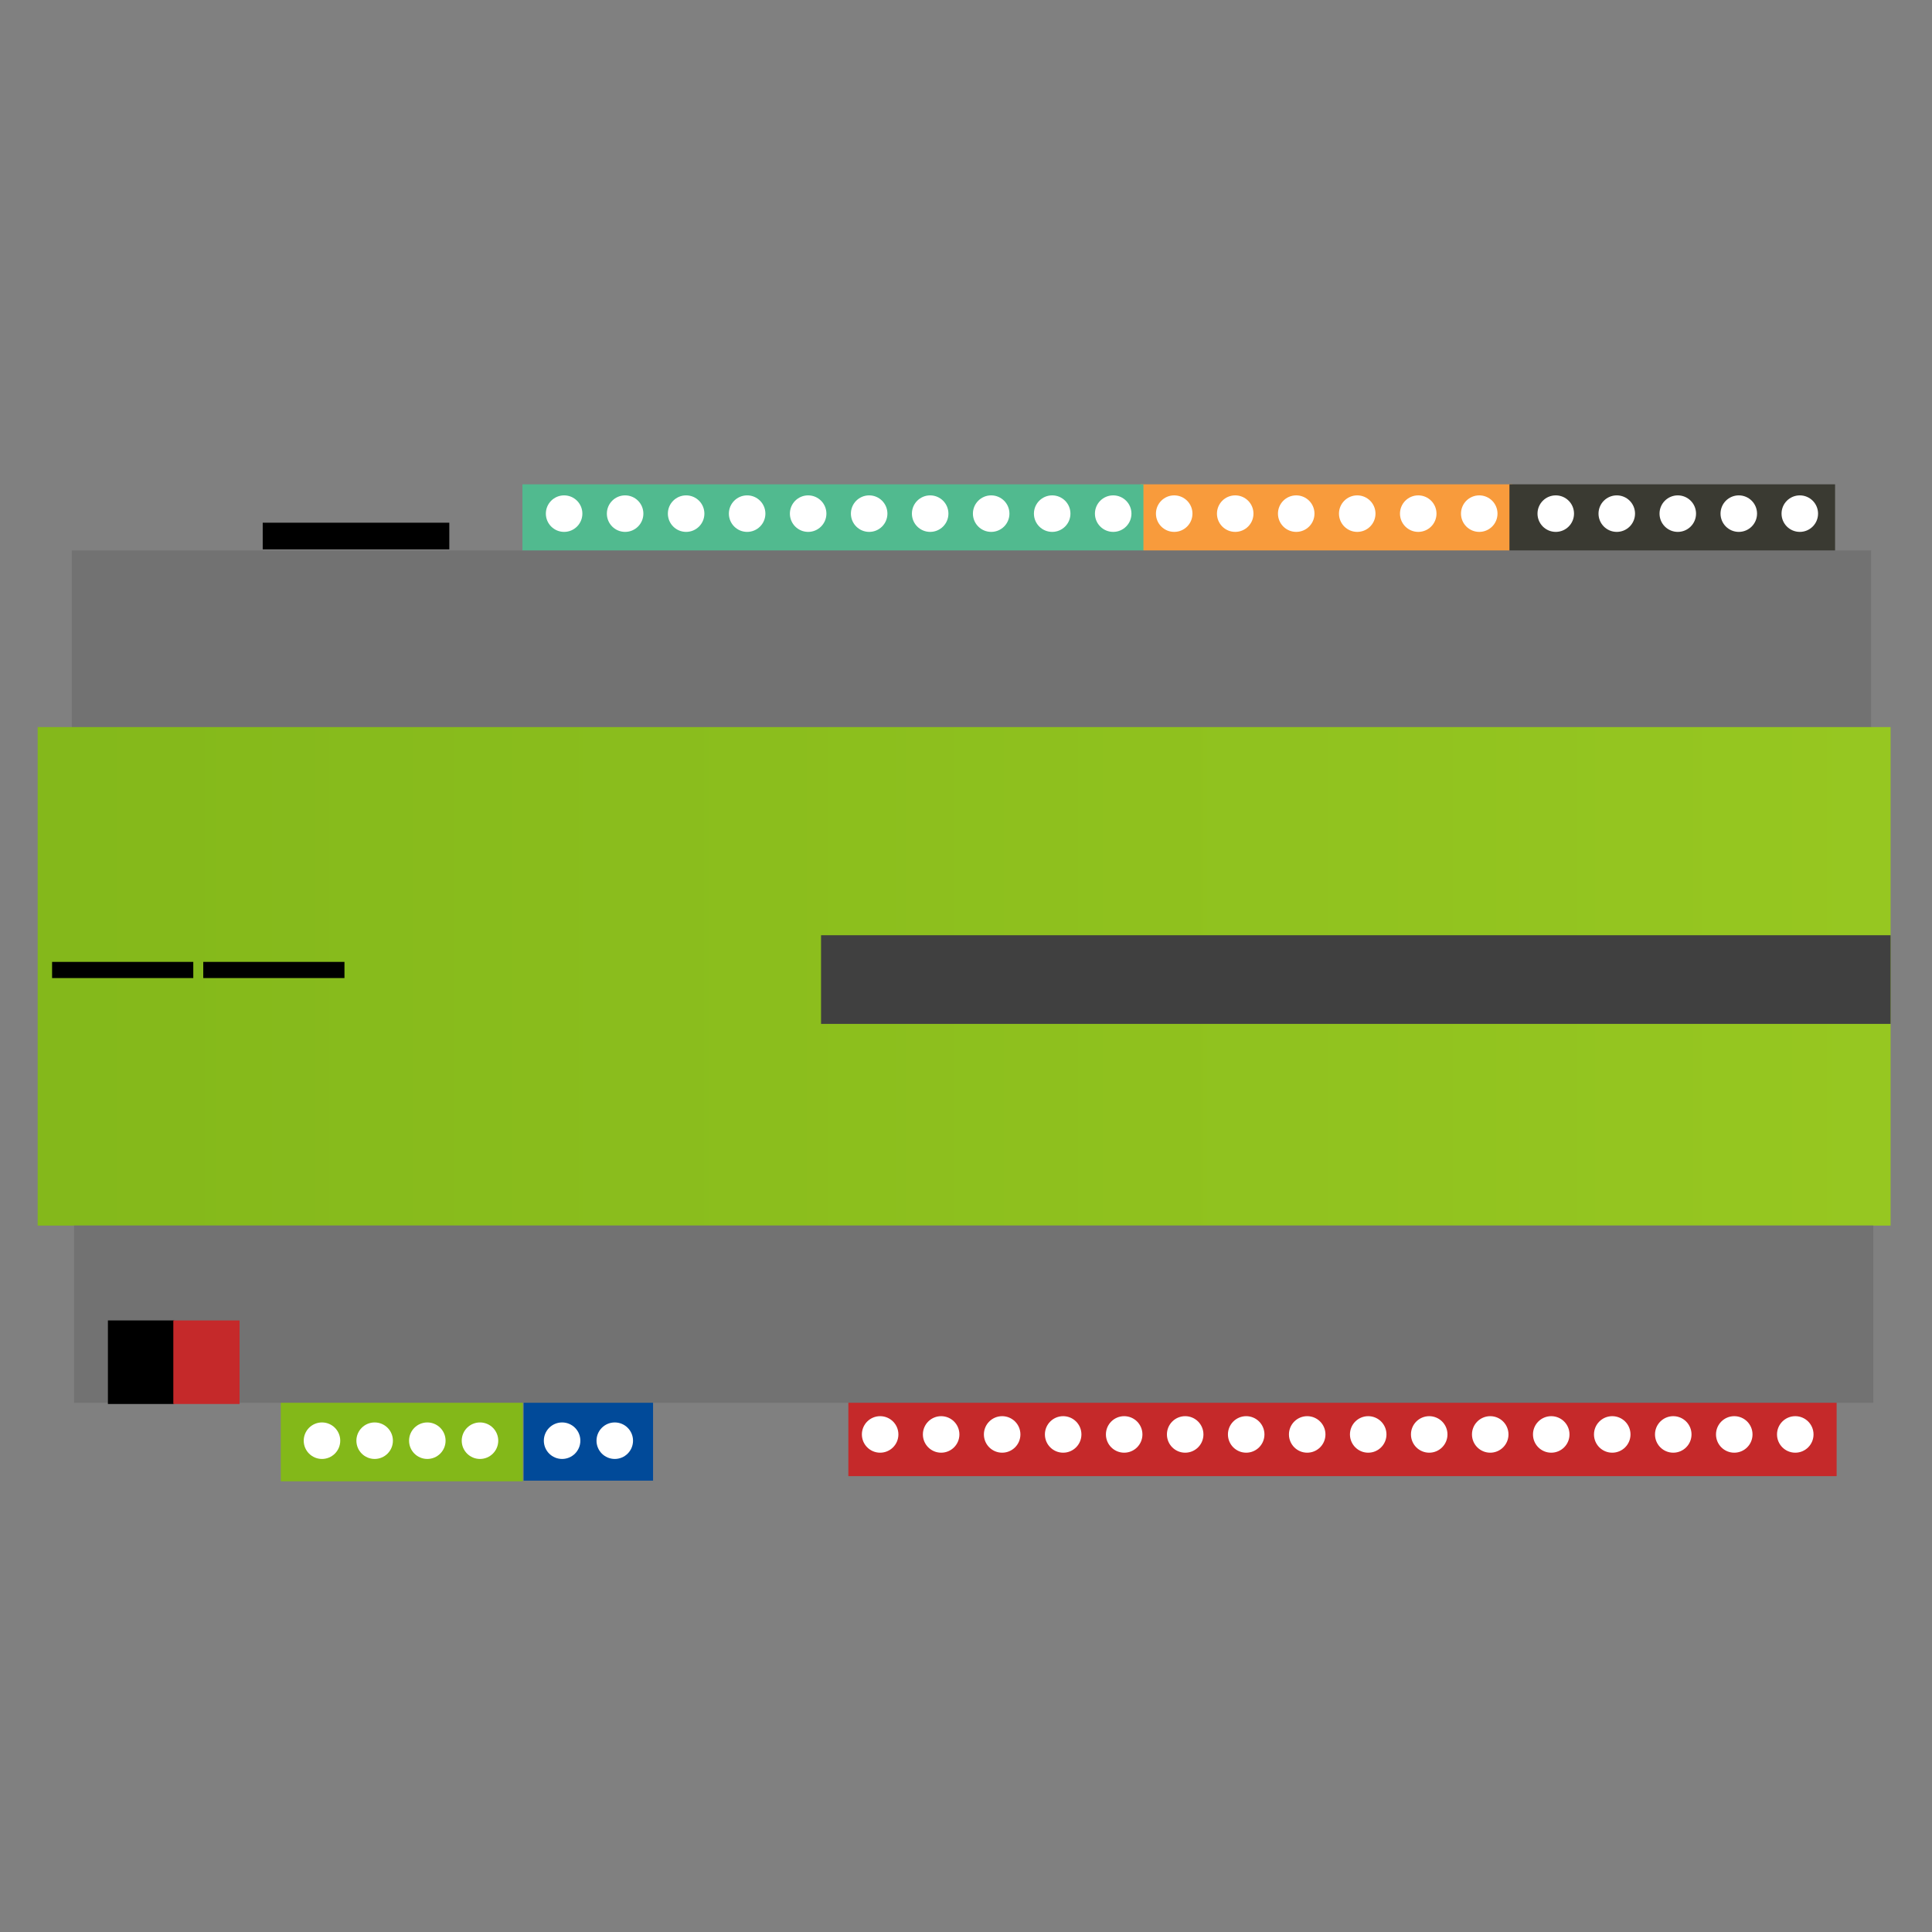 <?xml version="1.0" encoding="UTF-8" standalone="no"?>
<!-- Created with Inkscape (http://www.inkscape.org/) -->

<svg
   xmlns:dc="http://purl.org/dc/elements/1.1/"
   xmlns:cc="http://creativecommons.org/ns#"
   xmlns:rdf="http://www.w3.org/1999/02/22-rdf-syntax-ns#"
   xmlns:svg="http://www.w3.org/2000/svg"
   xmlns="http://www.w3.org/2000/svg"
   xmlns:xlink="http://www.w3.org/1999/xlink"
   xmlns:sodipodi="http://sodipodi.sourceforge.net/DTD/sodipodi-0.dtd"
   xmlns:inkscape="http://www.inkscape.org/namespaces/inkscape"
   width="64"
   height="64"
   viewBox="0 0 64 64"
   id="svg4288"
   version="1.1"
   inkscape:version="0.91 r13725"
   sodipodi:docname="main_miniserver.svg">
  <rect x="0" y="0" width="64" height="64" fill="#808080" stroke="none"/>
  <title
     id="title4140">Miniserver</title>
  <defs
     id="defs4290">
    <linearGradient
       inkscape:collect="always"
       id="linearGradient4395">
      <stop
         style="stop-color:#83b819;stop-opacity:1"
         offset="0"
         id="stop4397" />
      <stop
         style="stop-color:#96c71f;stop-opacity:1"
         offset="1"
         id="stop4399" />
    </linearGradient>
    <linearGradient
       inkscape:collect="always"
       xlink:href="#linearGradient4395"
       id="linearGradient4401"
       x1="-217.082"
       y1="7.847"
       x2="237.588"
       y2="7.847"
       gradientUnits="userSpaceOnUse" />
  </defs>
  <sodipodi:namedview
     id="base"
     pagecolor="#ffffff"
     bordercolor="#666666"
     borderopacity="1.0"
     inkscape:pageopacity="1"
     inkscape:pageshadow="2"
     inkscape:zoom="8.0000004"
     inkscape:cx="40.911204"
     inkscape:cy="38.396777"
     inkscape:document-units="px"
     inkscape:current-layer="g4418"
     showgrid="false"
     units="px"
     inkscape:window-width="1920"
     inkscape:window-height="1057"
     inkscape:window-x="-8"
     inkscape:window-y="1072"
     inkscape:window-maximized="1"
     borderlayer="false" />
  <g
     inkscape:groupmode="layer"
     id="layer2"
     inkscape:label="Hintergrund"
     transform="translate(0,36)">
    <g
       transform="matrix(0.135,0,0,0.135,31.631,1.382)"
       id="g4200">
      <rect
         style="opacity:1;fill:#f89b3c;fill-opacity:1;stroke:none;stroke-width:1;stroke-miterlimit:4;stroke-dasharray:none;stroke-opacity:1"
         id="rect4153"
         width="91.217"
         height="21.92"
         x="45.528"
         y="-158.063" />
      <rect
         style="opacity:1;fill:#51ba8f;fill-opacity:1;stroke:none;stroke-width:1;stroke-miterlimit:4;stroke-dasharray:none;stroke-opacity:1"
         id="rect4153-8"
         width="152.382"
         height="21.92"
         x="-106.114"
         y="-158.063" />
      <rect
         style="opacity:1;fill:#3a3a32;fill-opacity:1;stroke:none;stroke-width:1;stroke-miterlimit:4;stroke-dasharray:none;stroke-opacity:1"
         id="rect4153-4"
         width="79.903"
         height="21.92"
         x="136.083"
         y="-158.063" />
    </g>
    <rect
       transform="matrix(0.135,0,0,0.135,30.554,-4.717)"
       y="-103.464"
       x="-161.859"
       height="6.541"
       width="45.785"
       id="rect4205"
       style="opacity:1;fill:#000000;fill-opacity:1;stroke:none;stroke-width:1;stroke-miterlimit:4;stroke-dasharray:none;stroke-opacity:1" />
    <rect
       transform="matrix(0.135,0,0,0.135,30.554,-4.717)"
       y="-96.664"
       x="-208.694"
       height="43.5"
       width="441.5"
       id="rect4207"
       style="opacity:1;fill:#727272;fill-opacity:1;stroke:none;stroke-width:1;stroke-miterlimit:4;stroke-dasharray:none;stroke-opacity:1" />
  </g>
  <g
     inkscape:label="Ebene 1"
     inkscape:groupmode="layer"
     id="layer1"
     transform="translate(0,-988.362)" />
  <g
     inkscape:groupmode="layer"
     id="layer3"
     inkscape:label="Text"
     transform="translate(0,36)">
    <g
       id="g4418"
       transform="matrix(0.135,0,0,0.135,30.554,-4.717)">
      <rect
         y="-53.317"
         x="-217.082"
         height="122.329"
         width="454.67"
         id="rect4248"
         style="opacity:0.99;fill:url(#linearGradient4401);fill-opacity:1;stroke:none;stroke-width:1;stroke-miterlimit:4;stroke-dasharray:none;stroke-opacity:1" />
      <g
         id="g4365">
        <rect
           style="opacity:1;fill:#c5292a;fill-opacity:1;stroke:none;stroke-width:1;stroke-miterlimit:4;stroke-dasharray:none;stroke-opacity:1"
           id="rect4224"
           width="242.5"
           height="18.5"
           x="-18.153"
           y="111.987" />
        <g
           id="g4354"
           transform="translate(0,-0.549)">
          <rect
             y="111.148"
             x="-157.429"
             height="21.16"
             width="59.397"
             id="rect4268"
             style="opacity:1;fill:#83b819;fill-opacity:1;stroke:none;stroke-width:1;stroke-miterlimit:4;stroke-dasharray:none;stroke-opacity:1" />
          <rect
             y="112.536"
             x="-97.843"
             height="19.609"
             width="31.766"
             id="rect4268-0"
             style="opacity:1;fill:#014a99;fill-opacity:1;stroke:none;stroke-width:1;stroke-miterlimit:4;stroke-dasharray:none;stroke-opacity:1" />
          <circle
             r="4.48"
             cy="122.341"
             cx="-147.318"
             id="path4285"
             style="opacity:1;fill:#ffffff;fill-opacity:1;stroke:none;stroke-width:1;stroke-miterlimit:4;stroke-dasharray:none;stroke-opacity:1" />
          <circle
             r="4.48"
             cy="122.341"
             cx="-134.394"
             id="path4285-6"
             style="opacity:1;fill:#ffffff;fill-opacity:1;stroke:none;stroke-width:1;stroke-miterlimit:4;stroke-dasharray:none;stroke-opacity:1" />
          <circle
             r="4.48"
             cy="122.341"
             cx="-121.47"
             id="path4285-8"
             style="opacity:1;fill:#ffffff;fill-opacity:1;stroke:none;stroke-width:1;stroke-miterlimit:4;stroke-dasharray:none;stroke-opacity:1" />
          <circle
             r="4.48"
             cy="122.341"
             cx="-108.547"
             id="path4285-63"
             style="opacity:1;fill:#ffffff;fill-opacity:1;stroke:none;stroke-width:1;stroke-miterlimit:4;stroke-dasharray:none;stroke-opacity:1" />
          <circle
             r="4.48"
             cy="122.341"
             cx="-88.398"
             id="path4285-8-2"
             style="opacity:1;fill:#ffffff;fill-opacity:1;stroke:none;stroke-width:1;stroke-miterlimit:4;stroke-dasharray:none;stroke-opacity:1" />
          <circle
             r="4.48"
             cy="122.341"
             cx="-75.474"
             id="path4285-63-4"
             style="opacity:1;fill:#ffffff;fill-opacity:1;stroke:none;stroke-width:1;stroke-miterlimit:4;stroke-dasharray:none;stroke-opacity:1" />
          <circle
             r="4.48"
             cy="120.804"
             cx="-10.358"
             id="path4285-0"
             style="opacity:1;fill:#ffffff;fill-opacity:1;stroke:none;stroke-width:1;stroke-miterlimit:4;stroke-dasharray:none;stroke-opacity:1" />
          <circle
             r="4.48"
             cy="120.804"
             cx="4.612"
             id="path4285-6-5"
             style="opacity:1;fill:#ffffff;fill-opacity:1;stroke:none;stroke-width:1;stroke-miterlimit:4;stroke-dasharray:none;stroke-opacity:1" />
          <circle
             r="4.48"
             cy="120.804"
             cx="19.583"
             id="path4285-8-5"
             style="opacity:1;fill:#ffffff;fill-opacity:1;stroke:none;stroke-width:1;stroke-miterlimit:4;stroke-dasharray:none;stroke-opacity:1" />
          <circle
             r="4.48"
             cy="120.804"
             cx="34.553"
             id="path4285-63-8"
             style="opacity:1;fill:#ffffff;fill-opacity:1;stroke:none;stroke-width:1;stroke-miterlimit:4;stroke-dasharray:none;stroke-opacity:1" />
          <circle
             r="4.48"
             cy="120.804"
             cx="49.524"
             id="path4285-0-9"
             style="opacity:1;fill:#ffffff;fill-opacity:1;stroke:none;stroke-width:1;stroke-miterlimit:4;stroke-dasharray:none;stroke-opacity:1" />
          <circle
             r="4.48"
             cy="120.804"
             cx="64.494"
             id="path4285-6-5-5"
             style="opacity:1;fill:#ffffff;fill-opacity:1;stroke:none;stroke-width:1;stroke-miterlimit:4;stroke-dasharray:none;stroke-opacity:1" />
          <circle
             r="4.48"
             cy="120.804"
             cx="79.464"
             id="path4285-8-5-4"
             style="opacity:1;fill:#ffffff;fill-opacity:1;stroke:none;stroke-width:1;stroke-miterlimit:4;stroke-dasharray:none;stroke-opacity:1" />
          <circle
             r="4.48"
             cy="120.804"
             cx="94.435"
             id="path4285-63-8-2"
             style="opacity:1;fill:#ffffff;fill-opacity:1;stroke:none;stroke-width:1;stroke-miterlimit:4;stroke-dasharray:none;stroke-opacity:1" />
          <circle
             r="4.48"
             cy="120.804"
             cx="109.405"
             id="path4285-0-9-0"
             style="opacity:1;fill:#ffffff;fill-opacity:1;stroke:none;stroke-width:1;stroke-miterlimit:4;stroke-dasharray:none;stroke-opacity:1" />
          <circle
             r="4.48"
             cy="120.804"
             cx="124.375"
             id="path4285-6-5-5-8"
             style="opacity:1;fill:#ffffff;fill-opacity:1;stroke:none;stroke-width:1;stroke-miterlimit:4;stroke-dasharray:none;stroke-opacity:1" />
          <circle
             r="4.48"
             cy="120.804"
             cx="139.346"
             id="path4285-8-5-4-7"
             style="opacity:1;fill:#ffffff;fill-opacity:1;stroke:none;stroke-width:1;stroke-miterlimit:4;stroke-dasharray:none;stroke-opacity:1" />
          <circle
             r="4.48"
             cy="120.804"
             cx="154.316"
             id="path4285-63-8-2-1"
             style="opacity:1;fill:#ffffff;fill-opacity:1;stroke:none;stroke-width:1;stroke-miterlimit:4;stroke-dasharray:none;stroke-opacity:1" />
          <circle
             r="4.48"
             cy="120.804"
             cx="169.286"
             id="path4285-0-9-4"
             style="opacity:1;fill:#ffffff;fill-opacity:1;stroke:none;stroke-width:1;stroke-miterlimit:4;stroke-dasharray:none;stroke-opacity:1" />
          <circle
             r="4.48"
             cy="120.804"
             cx="184.257"
             id="path4285-6-5-5-1"
             style="opacity:1;fill:#ffffff;fill-opacity:1;stroke:none;stroke-width:1;stroke-miterlimit:4;stroke-dasharray:none;stroke-opacity:1" />
          <circle
             r="4.48"
             cy="120.804"
             cx="199.227"
             id="path4285-8-5-4-5"
             style="opacity:1;fill:#ffffff;fill-opacity:1;stroke:none;stroke-width:1;stroke-miterlimit:4;stroke-dasharray:none;stroke-opacity:1" />
          <circle
             r="4.48"
             cy="120.804"
             cx="214.198"
             id="path4285-63-8-2-6"
             style="opacity:1;fill:#ffffff;fill-opacity:1;stroke:none;stroke-width:1;stroke-miterlimit:4;stroke-dasharray:none;stroke-opacity:1" />
          <circle
             r="4.48"
             cy="-105.142"
             cx="-87.904"
             id="path4285-0-1"
             style="opacity:1;fill:#ffffff;fill-opacity:1;stroke:none;stroke-width:1;stroke-miterlimit:4;stroke-dasharray:none;stroke-opacity:1" />
          <circle
             r="4.48"
             cy="-105.142"
             cx="-72.934"
             id="path4285-6-5-7"
             style="opacity:1;fill:#ffffff;fill-opacity:1;stroke:none;stroke-width:1;stroke-miterlimit:4;stroke-dasharray:none;stroke-opacity:1" />
          <circle
             r="4.48"
             cy="-105.142"
             cx="-57.964"
             id="path4285-8-5-8"
             style="opacity:1;fill:#ffffff;fill-opacity:1;stroke:none;stroke-width:1;stroke-miterlimit:4;stroke-dasharray:none;stroke-opacity:1" />
          <circle
             r="4.48"
             cy="-105.142"
             cx="-42.993"
             id="path4285-63-8-3"
             style="opacity:1;fill:#ffffff;fill-opacity:1;stroke:none;stroke-width:1;stroke-miterlimit:4;stroke-dasharray:none;stroke-opacity:1" />
          <circle
             r="4.48"
             cy="-105.142"
             cx="-28.023"
             id="path4285-0-9-05"
             style="opacity:1;fill:#ffffff;fill-opacity:1;stroke:none;stroke-width:1;stroke-miterlimit:4;stroke-dasharray:none;stroke-opacity:1" />
          <circle
             r="4.48"
             cy="-105.142"
             cx="-13.052"
             id="path4285-6-5-5-9"
             style="opacity:1;fill:#ffffff;fill-opacity:1;stroke:none;stroke-width:1;stroke-miterlimit:4;stroke-dasharray:none;stroke-opacity:1" />
          <circle
             r="4.48"
             cy="-105.142"
             cx="1.918"
             id="path4285-8-5-4-8"
             style="opacity:1;fill:#ffffff;fill-opacity:1;stroke:none;stroke-width:1;stroke-miterlimit:4;stroke-dasharray:none;stroke-opacity:1" />
          <circle
             r="4.48"
             cy="-105.142"
             cx="16.888"
             id="path4285-63-8-2-7"
             style="opacity:1;fill:#ffffff;fill-opacity:1;stroke:none;stroke-width:1;stroke-miterlimit:4;stroke-dasharray:none;stroke-opacity:1" />
          <circle
             r="4.48"
             cy="-105.142"
             cx="31.859"
             id="path4285-0-9-0-9"
             style="opacity:1;fill:#ffffff;fill-opacity:1;stroke:none;stroke-width:1;stroke-miterlimit:4;stroke-dasharray:none;stroke-opacity:1" />
          <circle
             r="4.48"
             cy="-105.142"
             cx="46.829"
             id="path4285-6-5-5-8-8"
             style="opacity:1;fill:#ffffff;fill-opacity:1;stroke:none;stroke-width:1;stroke-miterlimit:4;stroke-dasharray:none;stroke-opacity:1" />
          <circle
             r="4.48"
             cy="-105.142"
             cx="61.799"
             id="path4285-8-5-4-7-4"
             style="opacity:1;fill:#ffffff;fill-opacity:1;stroke:none;stroke-width:1;stroke-miterlimit:4;stroke-dasharray:none;stroke-opacity:1" />
          <circle
             r="4.48"
             cy="-105.142"
             cx="76.77"
             id="path4285-63-8-2-1-4"
             style="opacity:1;fill:#ffffff;fill-opacity:1;stroke:none;stroke-width:1;stroke-miterlimit:4;stroke-dasharray:none;stroke-opacity:1" />
          <circle
             r="4.48"
             cy="-105.142"
             cx="91.74"
             id="path4285-0-9-4-8"
             style="opacity:1;fill:#ffffff;fill-opacity:1;stroke:none;stroke-width:1;stroke-miterlimit:4;stroke-dasharray:none;stroke-opacity:1" />
          <circle
             r="4.48"
             cy="-105.142"
             cx="106.711"
             id="path4285-6-5-5-1-9"
             style="opacity:1;fill:#ffffff;fill-opacity:1;stroke:none;stroke-width:1;stroke-miterlimit:4;stroke-dasharray:none;stroke-opacity:1" />
          <circle
             r="4.48"
             cy="-105.142"
             cx="121.681"
             id="path4285-8-5-4-5-9"
             style="opacity:1;fill:#ffffff;fill-opacity:1;stroke:none;stroke-width:1;stroke-miterlimit:4;stroke-dasharray:none;stroke-opacity:1" />
          <circle
             r="4.48"
             cy="-105.142"
             cx="136.651"
             id="path4285-63-8-2-6-9"
             style="opacity:1;fill:#ffffff;fill-opacity:1;stroke:none;stroke-width:1;stroke-miterlimit:4;stroke-dasharray:none;stroke-opacity:1" />
          <circle
             r="4.48"
             cy="-105.142"
             cx="155.427"
             id="path4285-8-5-4-7-4-7"
             style="opacity:1;fill:#ffffff;fill-opacity:1;stroke:none;stroke-width:1;stroke-miterlimit:4;stroke-dasharray:none;stroke-opacity:1" />
          <circle
             r="4.48"
             cy="-105.142"
             cx="170.398"
             id="path4285-63-8-2-1-4-8"
             style="opacity:1;fill:#ffffff;fill-opacity:1;stroke:none;stroke-width:1;stroke-miterlimit:4;stroke-dasharray:none;stroke-opacity:1" />
          <circle
             r="4.48"
             cy="-105.142"
             cx="185.368"
             id="path4285-0-9-4-8-0"
             style="opacity:1;fill:#ffffff;fill-opacity:1;stroke:none;stroke-width:1;stroke-miterlimit:4;stroke-dasharray:none;stroke-opacity:1" />
          <circle
             r="4.48"
             cy="-105.142"
             cx="200.338"
             id="path4285-6-5-5-1-9-9"
             style="opacity:1;fill:#ffffff;fill-opacity:1;stroke:none;stroke-width:1;stroke-miterlimit:4;stroke-dasharray:none;stroke-opacity:1" />
          <circle
             r="4.48"
             cy="-105.142"
             cx="215.309"
             id="path4285-8-5-4-5-9-0"
             style="opacity:1;fill:#ffffff;fill-opacity:1;stroke:none;stroke-width:1;stroke-miterlimit:4;stroke-dasharray:none;stroke-opacity:1" />
        </g>
      </g>
      <rect
         y="-2.239"
         x="-24.857"
         height="21.754"
         width="262.445"
         id="rect4227"
         style="opacity:1;fill:#404040;fill-opacity:1;stroke:none;stroke-width:1;stroke-miterlimit:4;stroke-dasharray:none;stroke-opacity:1"
         ry="0" />
      <rect
         y="4.303"
         x="-213.546"
         height="3.968"
         width="34.648"
         id="rect4229"
         style="opacity:1;fill:#000000;fill-opacity:1;stroke:none;stroke-width:1;stroke-miterlimit:4;stroke-dasharray:none;stroke-opacity:1" />
      <rect
         y="68.987"
         x="-208.153"
         height="43.5"
         width="441.5"
         id="rect4207-6"
         style="opacity:1;fill:#727272;fill-opacity:1;stroke:none;stroke-width:1;stroke-miterlimit:4;stroke-dasharray:none;stroke-opacity:1" />
      <rect
         y="4.303"
         x="-176.45"
         height="3.968"
         width="34.648"
         id="rect4229-3"
         style="opacity:1;fill:#000000;fill-opacity:1;stroke:none;stroke-width:1;stroke-miterlimit:4;stroke-dasharray:none;stroke-opacity:1" />
    </g>
    <g
       id="g4350"
       transform="matrix(0.135,0,0,0.135,30.494,-10.931)">
      <rect
         y="138.309"
         x="-199.404"
         height="20.506"
         width="16.263"
         id="rect4251"
         style="opacity:1;fill:#000000;fill-opacity:1;stroke:none;stroke-width:1;stroke-miterlimit:4;stroke-dasharray:none;stroke-opacity:1" />
      <rect
         y="138.309"
         x="-183.352"
         height="20.506"
         width="16.263"
         id="rect4251-6"
         style="opacity:1;fill:#c5292a;fill-opacity:1;stroke:none;stroke-width:1;stroke-miterlimit:4;stroke-dasharray:none;stroke-opacity:1" />
    </g>
  </g>
</svg>
